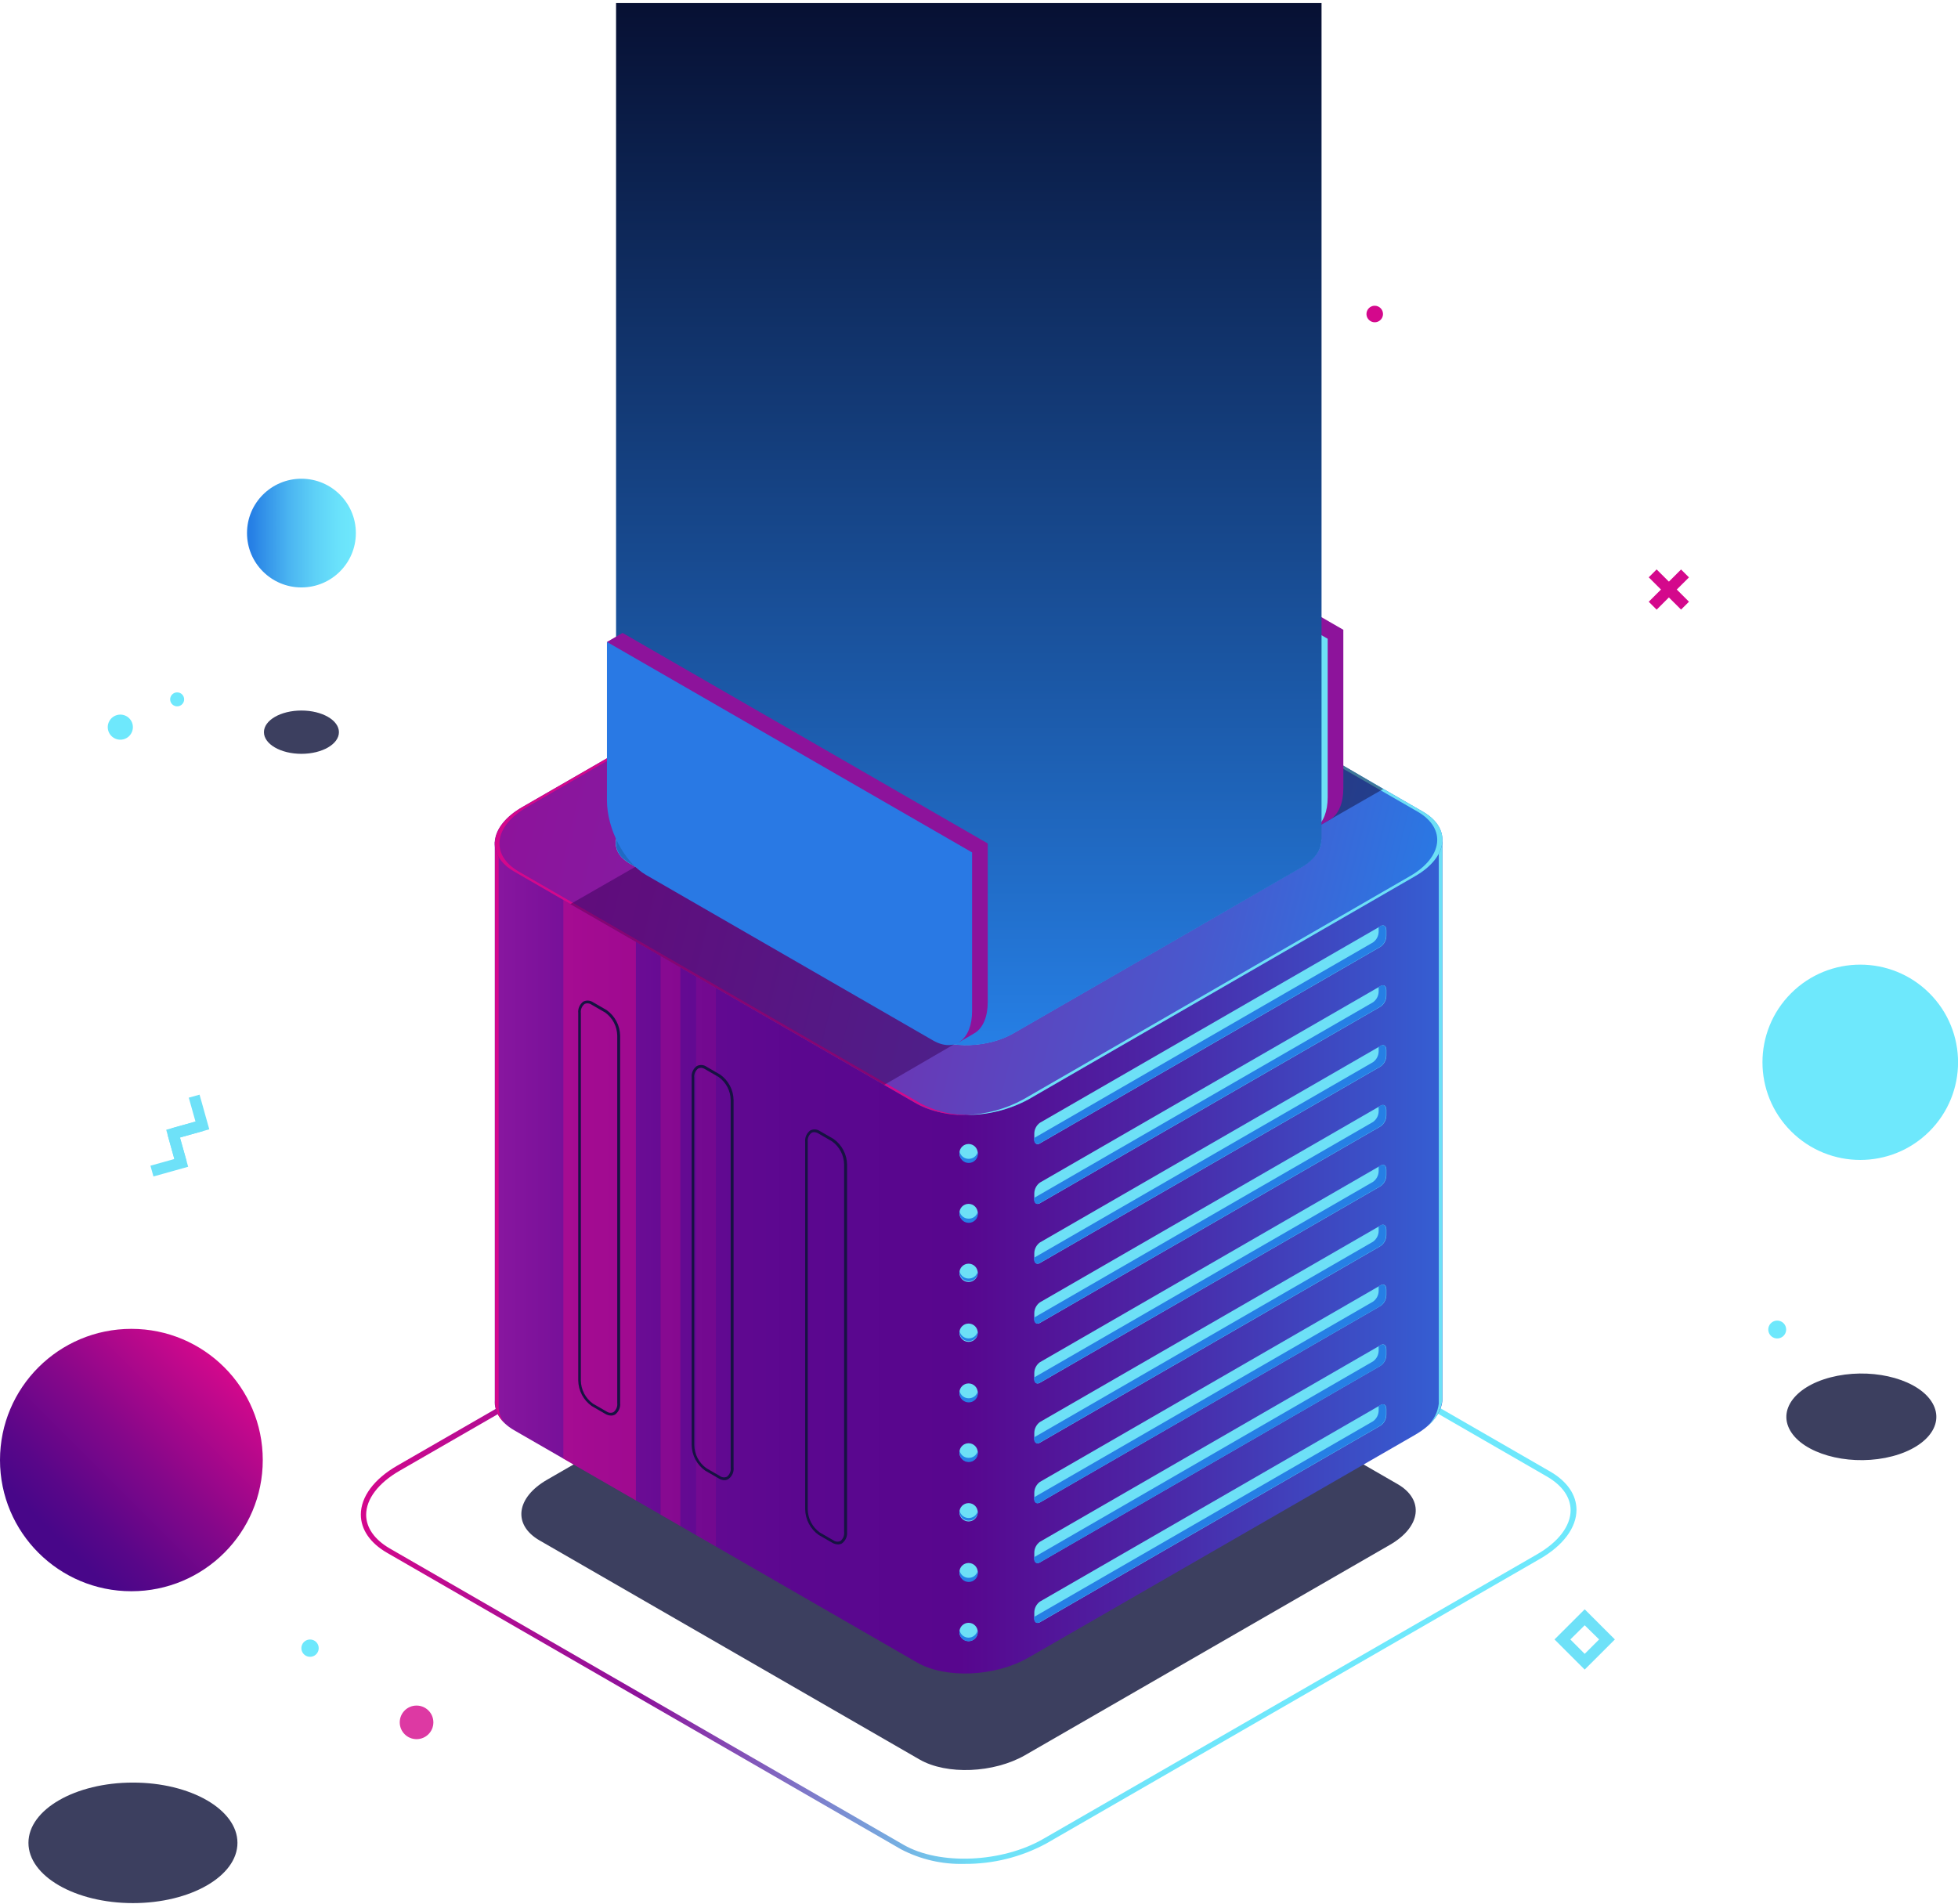 <svg width="540" height="525" viewBox="0 0 540 525" fill="none" xmlns="http://www.w3.org/2000/svg">
<g clip-path="url(#clip0_1017_2318)">
<path d="M36.234 438.84C56.246 438.84 72.469 422.642 72.469 402.66C72.469 382.679 56.246 366.48 36.234 366.48C16.223 366.48 0 382.679 0 402.66C0 422.642 16.223 438.84 36.234 438.84Z" fill="url(#paint0_linear_1017_2318)"/>
<path d="M83.134 162.005C91.424 162.005 98.145 155.295 98.145 147.016C98.145 138.738 91.424 132.027 83.134 132.027C74.843 132.027 68.122 138.738 68.122 147.016C68.122 155.295 74.843 162.005 83.134 162.005Z" fill="url(#paint1_linear_1017_2318)"/>
<path d="M532.117 312.006C542.65 301.489 542.65 284.437 532.117 273.92C521.584 263.403 504.507 263.403 493.974 273.92C483.441 284.437 483.441 301.489 493.974 312.006C504.507 322.523 521.584 322.523 532.117 312.006Z" fill="url(#paint2_linear_1017_2318)"/>
<path opacity="0.8" d="M519.933 402.061C509.145 404.169 497.339 400.799 493.732 394.551C490.126 388.303 495.921 381.532 506.756 379.423C517.591 377.315 529.35 380.685 532.957 386.949C536.563 393.212 530.783 399.937 519.933 402.061Z" fill="#0C0F38"/>
<path opacity="0.8" d="M36.666 524.85C52.583 524.85 65.487 517.409 65.487 508.23C65.487 499.051 52.583 491.609 36.666 491.609C20.748 491.609 7.845 499.051 7.845 508.23C7.845 517.409 20.748 524.85 36.666 524.85Z" fill="#0C0F38"/>
<path opacity="0.8" d="M83.134 207.895C88.845 207.895 93.475 205.222 93.475 201.924C93.475 198.626 88.845 195.953 83.134 195.953C77.422 195.953 72.792 198.626 72.792 201.924C72.792 205.222 77.422 207.895 83.134 207.895Z" fill="#0C0F38"/>
<g style="mix-blend-mode:lighten" opacity="0.8">
<path d="M186.103 84.674C186.1 85.431 185.873 86.17 185.449 86.798C185.026 87.426 184.425 87.915 183.724 88.203C183.022 88.49 182.251 88.564 181.508 88.414C180.764 88.265 180.082 87.899 179.547 87.362C179.011 86.826 178.647 86.143 178.501 85.4C178.354 84.657 178.431 83.887 178.722 83.188C179.012 82.489 179.504 81.891 180.135 81.471C180.766 81.05 181.507 80.826 182.266 80.826C182.771 80.826 183.271 80.926 183.738 81.119C184.204 81.313 184.628 81.597 184.985 81.954C185.341 82.311 185.624 82.736 185.816 83.202C186.008 83.669 186.105 84.169 186.103 84.674Z" fill="#D4088C"/>
</g>
<g style="mix-blend-mode:lighten" opacity="0.8">
<path d="M114.883 479.635C117.445 479.635 119.522 477.561 119.522 475.003C119.522 472.445 117.445 470.371 114.883 470.371C112.321 470.371 110.244 472.445 110.244 475.003C110.244 477.561 112.321 479.635 114.883 479.635Z" fill="#D4088C"/>
</g>
<g style="mix-blend-mode:lighten">
<path d="M87.896 454.522C87.899 454.995 87.762 455.457 87.501 455.852C87.241 456.246 86.868 456.554 86.432 456.737C85.996 456.92 85.515 456.969 85.051 456.879C84.586 456.789 84.159 456.563 83.824 456.23C83.488 455.897 83.259 455.472 83.166 455.009C83.072 454.546 83.118 454.065 83.299 453.629C83.479 453.192 83.785 452.818 84.179 452.555C84.572 452.293 85.034 452.152 85.507 452.152C85.82 452.15 86.131 452.21 86.42 452.328C86.71 452.447 86.974 452.621 87.196 452.841C87.418 453.061 87.594 453.323 87.714 453.612C87.834 453.9 87.896 454.21 87.896 454.522Z" fill="#6EE8FC"/>
</g>
<g style="mix-blend-mode:lighten">
<path d="M492.607 366.665C492.607 367.152 492.463 367.629 492.192 368.033C491.921 368.438 491.536 368.754 491.085 368.94C490.634 369.127 490.139 369.175 489.66 369.08C489.182 368.985 488.742 368.751 488.398 368.407C488.053 368.062 487.818 367.623 487.723 367.146C487.628 366.668 487.676 366.173 487.863 365.723C488.05 365.273 488.366 364.889 488.771 364.618C489.177 364.348 489.654 364.203 490.141 364.203C490.466 364.201 490.787 364.263 491.087 364.386C491.387 364.509 491.66 364.691 491.89 364.92C492.119 365.149 492.301 365.421 492.424 365.721C492.547 366.02 492.609 366.342 492.607 366.665Z" fill="#6EE8FC"/>
</g>
<g style="mix-blend-mode:lighten">
<path d="M36.65 200.539C36.65 201.224 36.447 201.893 36.066 202.462C35.685 203.032 35.143 203.476 34.51 203.738C33.876 204 33.179 204.068 32.506 203.935C31.833 203.801 31.215 203.471 30.73 202.987C30.245 202.503 29.915 201.886 29.782 201.214C29.648 200.543 29.716 199.846 29.979 199.214C30.241 198.581 30.686 198.04 31.256 197.66C31.826 197.279 32.497 197.076 33.183 197.076C34.102 197.076 34.984 197.441 35.635 198.09C36.285 198.74 36.65 199.62 36.65 200.539Z" fill="#6EE8FC"/>
</g>
<g style="mix-blend-mode:lighten">
<path d="M295.9 74.271C295.9 74.956 295.697 75.625 295.316 76.195C294.935 76.764 294.393 77.208 293.76 77.47C293.126 77.732 292.429 77.801 291.756 77.667C291.083 77.534 290.465 77.204 289.98 76.72C289.496 76.235 289.165 75.618 289.031 74.947C288.898 74.275 288.966 73.579 289.229 72.946C289.491 72.313 289.936 71.773 290.506 71.392C291.076 71.012 291.747 70.809 292.433 70.809C293.352 70.809 294.234 71.173 294.885 71.823C295.535 72.472 295.9 73.353 295.9 74.271Z" fill="#6EE8FC"/>
</g>
<g style="mix-blend-mode:lighten">
<path d="M50.783 192.875C50.783 193.255 50.67 193.627 50.459 193.944C50.247 194.26 49.946 194.506 49.594 194.652C49.242 194.798 48.855 194.836 48.481 194.762C48.107 194.687 47.764 194.504 47.495 194.235C47.225 193.966 47.042 193.623 46.967 193.25C46.893 192.877 46.931 192.49 47.077 192.139C47.223 191.787 47.47 191.487 47.787 191.275C48.103 191.064 48.476 190.951 48.857 190.951C49.111 190.949 49.362 190.998 49.597 191.093C49.831 191.189 50.044 191.331 50.224 191.51C50.403 191.689 50.545 191.902 50.641 192.136C50.737 192.371 50.785 192.622 50.783 192.875Z" fill="#6EE8FC"/>
</g>
<g style="mix-blend-mode:lighten">
<path d="M381.423 86.582C381.426 87.034 381.295 87.475 381.046 87.852C380.797 88.229 380.442 88.523 380.026 88.698C379.609 88.872 379.15 88.92 378.707 88.834C378.263 88.748 377.855 88.532 377.535 88.214C377.214 87.896 376.995 87.49 376.906 87.048C376.817 86.606 376.861 86.147 377.033 85.73C377.205 85.313 377.498 84.956 377.873 84.705C378.249 84.454 378.69 84.32 379.142 84.32C379.744 84.32 380.322 84.558 380.75 84.982C381.177 85.406 381.419 85.981 381.423 86.582Z" fill="#D4088C"/>
</g>
<path d="M48.148 314.125L47.316 311.155L53.912 309.308L52.063 302.722L55.037 301.891L57.719 311.447L48.148 314.125Z" fill="#6EE1F8"/>
<path d="M42.322 324.453L41.49 321.483L48.086 319.636L46.252 313.05L49.211 312.219L51.893 321.775L42.322 324.453Z" fill="#6EE1F8"/>
<path d="M48.502 321.129L45.836 311.572L55.407 308.895L56.224 311.865L49.627 313.711L51.477 320.298L48.502 321.129Z" fill="#6EE1F8"/>
<path d="M276.126 93.939C274.677 93.939 273.26 93.511 272.054 92.707C270.848 91.903 269.908 90.761 269.352 89.425C268.796 88.088 268.648 86.617 268.929 85.197C269.21 83.776 269.905 82.471 270.928 81.445C271.951 80.42 273.255 79.72 274.676 79.434C276.097 79.147 277.572 79.288 278.913 79.838C280.254 80.388 281.402 81.322 282.211 82.522C283.021 83.723 283.457 85.136 283.463 86.584C283.467 87.548 283.28 88.504 282.913 89.396C282.546 90.288 282.006 91.1 281.325 91.783C280.643 92.467 279.833 93.009 278.941 93.379C278.049 93.749 277.092 93.939 276.126 93.939ZM276.126 82.367C275.284 82.367 274.46 82.617 273.76 83.085C273.06 83.553 272.515 84.218 272.194 84.996C271.873 85.774 271.79 86.63 271.957 87.454C272.123 88.279 272.532 89.036 273.13 89.629C273.728 90.221 274.488 90.623 275.316 90.784C276.143 90.944 276.999 90.856 277.776 90.529C278.552 90.203 279.215 89.654 279.678 88.952C280.142 88.249 280.386 87.425 280.38 86.584C280.368 85.464 279.915 84.394 279.119 83.605C278.323 82.815 277.248 82.371 276.126 82.367Z" fill="#6EE1F8"/>
<path d="M437.046 460.446L428.723 452.136L437.046 443.826L445.369 452.136L437.046 460.446ZM433.085 452.136L437.046 456.107L441.022 452.136L437.046 448.227L433.085 452.136Z" fill="#6EE1F8"/>
<path d="M456.888 157.04L454.708 159.217L463.623 168.118L465.803 165.942L456.888 157.04Z" fill="#D4088C"/>
<path d="M463.623 157.056L454.708 165.957L456.888 168.133L465.803 159.232L463.623 157.056Z" fill="#D4088C"/>
<path d="M265.939 514.032C259.881 514.197 253.88 512.815 248.508 510.015L106.715 428.222C102.091 425.544 99.517 421.805 99.517 417.696C99.517 412.802 103.17 407.877 109.535 404.215L245.718 325.73C257.57 318.897 275.556 318.174 285.79 324.099L427.583 405.862C432.207 408.539 434.78 412.279 434.78 416.388C434.78 421.297 431.128 426.206 424.762 429.884L288.58 508.399C281.633 512.164 273.842 514.102 265.939 514.032ZM268.297 321.668C260.657 321.601 253.126 323.476 246.412 327.115L110.229 405.6C104.341 408.985 100.981 413.418 100.981 417.757C100.981 421.297 103.262 424.559 107.408 426.991L249.201 508.769C259.05 514.447 276.358 513.724 287.732 507.137L423.915 428.653C429.802 425.267 433.162 420.835 433.162 416.495C433.162 412.956 430.881 409.693 426.735 407.262L284.942 325.499C279.816 322.808 274.087 321.468 268.297 321.606V321.668Z" fill="url(#paint3_linear_1017_2318)"/>
<path opacity="0.8" d="M253.624 485.254L148.821 424.836C141.361 420.542 142.301 413.032 150.902 408.077L251.544 350.06C260.144 345.105 273.121 344.566 280.611 348.86L385.415 409.277C392.874 413.571 391.934 421.081 383.334 426.036L282.707 484.053C274.092 489.008 261.084 489.547 253.624 485.254Z" fill="#0C0F38"/>
<path d="M397.791 232.133H342.723L281.413 196.738C273.522 192.121 259.728 192.768 250.588 198.015L191.482 232.133H136.46V386.178C136.245 389.256 138.002 392.226 141.747 394.412L252.808 458.43C260.699 463.047 274.493 462.416 283.632 457.153L390.301 395.689C395.032 392.965 397.56 389.533 397.806 386.178L397.791 232.133Z" fill="url(#paint4_linear_1017_2318)"/>
<path d="M150.408 232.133H136.537V386.178C136.471 387.328 136.663 388.477 137.1 389.543C137.538 390.608 138.209 391.562 139.065 392.334C137.952 390.889 137.404 389.089 137.524 387.271V233.21H151.626C151.148 232.779 150.778 232.471 150.408 232.133Z" fill="#D4088C"/>
<path d="M380.175 232.133L379.851 233.056H396.805V387.101C396.526 389.449 395.436 391.626 393.722 393.257C395.947 391.523 397.402 388.987 397.776 386.193V232.133H380.175Z" fill="#6DE0F6"/>
<g style="mix-blend-mode:lighten" opacity="0.5">
<path d="M175.376 413.787V235.119H155.371V402.261L175.376 413.787Z" fill="#D4088C"/>
</g>
<g style="mix-blend-mode:lighten" opacity="0.3">
<path d="M187.644 420.864V247.121H182.188V417.71L187.644 420.864Z" fill="#D4088C"/>
</g>
<g style="mix-blend-mode:lighten" opacity="0.15">
<path d="M197.431 426.498V249.215H191.975V423.358L197.431 426.498Z" fill="#D4088C"/>
</g>
<path d="M252.823 304.4L141.762 240.366C133.871 235.749 134.857 227.87 143.981 222.607L250.604 161.143C259.728 155.895 273.522 155.31 281.428 159.865L392.489 223.884C400.38 228.501 399.394 236.396 390.27 241.643L283.648 303.2C274.508 308.371 260.714 308.94 252.823 304.4Z" fill="url(#paint5_linear_1017_2318)"/>
<path d="M254.041 304.401L143.072 240.366C135.166 235.75 136.168 227.87 145.276 222.607L251.914 161.143C256.741 158.507 262.12 157.036 267.619 156.85C261.698 156.85 255.871 158.325 250.665 161.143L144.043 222.607C134.919 227.87 133.933 235.827 141.824 240.366L252.885 304.401C257.539 306.797 262.766 307.862 267.989 307.478C263.15 307.691 258.34 306.629 254.041 304.401Z" fill="#D4088C"/>
<path d="M392.474 223.884L281.413 159.865C276.753 157.469 271.521 156.404 266.293 156.787C271.05 156.618 275.769 157.678 279.995 159.865L391.04 223.884C398.947 228.501 397.945 236.395 388.836 241.643L282.214 303.2C277.392 305.834 272.018 307.304 266.525 307.493C272.497 307.513 278.379 306.037 283.632 303.2L390.254 241.643C399.378 236.395 400.365 228.439 392.474 223.884Z" fill="#6DE0F6"/>
<path d="M256.476 285.933L173.789 238.227C167.917 234.826 168.657 228.993 175.438 224.992L254.827 179.24C261.608 175.316 271.888 174.901 277.76 178.286L360.447 225.992C366.319 229.378 365.579 235.226 358.798 239.212L279.409 284.979C272.628 288.888 262.379 289.319 256.476 285.933Z" fill="#6DE0F6"/>
<path d="M175.438 233.949L254.827 188.151C261.608 184.242 271.888 183.811 277.76 187.212L360.447 234.918C361.153 235.324 361.81 235.809 362.404 236.365C365.564 232.81 365.009 228.67 360.447 226.008L277.76 178.302C271.888 174.916 261.608 175.332 254.827 179.256L175.438 225.085C169.535 228.486 168.225 233.41 171.831 236.857C172.872 235.703 174.089 234.722 175.438 233.949Z" fill="#267FE5"/>
<path d="M286.792 315.327L380.807 261.065C381.276 260.726 381.659 260.282 381.927 259.769C382.194 259.256 382.338 258.688 382.348 258.11V256.571C382.348 255.417 381.639 254.894 380.807 255.386L286.792 309.648C286.322 309.99 285.938 310.436 285.67 310.952C285.402 311.467 285.259 312.038 285.25 312.618V314.157C285.235 315.296 285.944 315.881 286.792 315.327Z" fill="#6DE0F6"/>
<path d="M378.68 259.896C379.152 259.557 379.538 259.111 379.806 258.595C380.074 258.079 380.216 257.507 380.221 256.926V255.679L380.729 255.387C381.577 254.894 382.271 255.387 382.271 256.572V258.111C382.261 258.689 382.117 259.257 381.849 259.77C381.582 260.283 381.198 260.726 380.729 261.065L286.715 315.327C285.867 315.82 285.173 315.327 285.173 314.158V313.865L378.68 259.896Z" fill="#267FE5"/>
<path d="M286.792 331.839L380.807 277.577C381.277 277.235 381.661 276.789 381.928 276.273C382.196 275.758 382.339 275.187 382.348 274.607V273.068C382.348 271.929 381.639 271.406 380.807 271.898L286.792 326.145C286.324 326.489 285.942 326.936 285.675 327.451C285.408 327.966 285.262 328.535 285.25 329.115V330.654C285.235 331.808 285.944 332.331 286.792 331.839Z" fill="#6DE0F6"/>
<path d="M378.68 276.408C379.151 276.067 379.535 275.621 379.803 275.105C380.071 274.59 380.214 274.018 380.221 273.438V272.191L380.729 271.899C381.577 271.406 382.271 271.899 382.271 273.068V274.607C382.262 275.188 382.119 275.758 381.851 276.274C381.584 276.789 381.2 277.236 380.729 277.577L286.715 331.839C285.867 332.332 285.173 331.839 285.173 330.654V330.377L378.68 276.408Z" fill="#267FE5"/>
<path d="M286.792 348.336L380.807 294.089C381.276 293.747 381.659 293.3 381.927 292.785C382.194 292.27 382.338 291.699 382.348 291.119V289.58C382.348 288.441 381.639 287.903 380.807 288.411L286.792 342.657C286.322 343 285.939 343.446 285.672 343.961C285.404 344.477 285.26 345.047 285.25 345.627V347.166C285.235 348.305 285.944 348.844 286.792 348.336Z" fill="#6DE0F6"/>
<path d="M378.68 292.92C379.15 292.579 379.534 292.132 379.801 291.617C380.069 291.101 380.212 290.531 380.221 289.95V288.688L380.729 288.411C381.577 287.903 382.271 288.411 382.271 289.581V291.12C382.261 291.7 382.117 292.27 381.85 292.786C381.582 293.301 381.199 293.747 380.729 294.09L286.715 348.336C285.867 348.844 285.173 348.336 285.173 347.167V346.875L378.68 292.92Z" fill="#267FE5"/>
<path d="M286.792 364.848L380.807 310.602C381.274 310.258 381.656 309.811 381.924 309.296C382.191 308.781 382.336 308.211 382.348 307.632V306.093C382.348 304.938 381.639 304.415 380.807 304.908L286.792 359.17C286.322 359.511 285.938 359.958 285.67 360.473C285.402 360.989 285.259 361.559 285.25 362.14V363.679C285.235 364.818 285.944 365.341 286.792 364.848Z" fill="#6DE0F6"/>
<path d="M378.68 309.417C379.152 309.078 379.538 308.633 379.806 308.116C380.074 307.6 380.216 307.028 380.221 306.447V305.201L380.729 304.908C381.577 304.416 382.271 304.908 382.271 306.093V307.632C382.259 308.212 382.114 308.781 381.846 309.296C381.579 309.811 381.197 310.258 380.729 310.602L286.715 364.849C285.867 365.341 285.173 364.849 285.173 363.679V363.387L378.68 309.417Z" fill="#267FE5"/>
<path d="M286.792 381.36L380.807 327.098C381.277 326.757 381.661 326.31 381.928 325.795C382.196 325.279 382.339 324.709 382.348 324.128V322.589C382.348 321.45 381.639 320.927 380.807 321.42L286.792 375.682C286.323 376.021 285.939 376.464 285.672 376.977C285.404 377.49 285.26 378.058 285.25 378.636V380.175C285.235 381.329 285.944 381.853 286.792 381.36Z" fill="#6DE0F6"/>
<path d="M378.68 325.929C379.151 325.588 379.535 325.142 379.803 324.627C380.071 324.111 380.214 323.54 380.221 322.959V321.713L380.729 321.42C381.577 320.928 382.271 321.42 382.271 322.59V324.129C382.262 324.709 382.119 325.28 381.851 325.795C381.584 326.311 381.2 326.757 380.729 327.099L286.715 381.361C285.867 381.853 285.173 381.361 285.173 380.176V379.899L378.68 325.929Z" fill="#267FE5"/>
<path d="M286.792 397.874L380.807 343.612C381.276 343.269 381.659 342.823 381.927 342.308C382.194 341.792 382.338 341.222 382.348 340.642V339.103C382.348 337.964 381.639 337.441 380.807 337.933L286.792 392.18C286.324 392.524 285.942 392.971 285.675 393.486C285.408 394.001 285.262 394.57 285.25 395.15V396.689C285.235 397.843 285.944 398.366 286.792 397.874Z" fill="#6DE0F6"/>
<path d="M378.68 342.441C379.151 342.1 379.535 341.654 379.803 341.138C380.071 340.623 380.214 340.052 380.221 339.471V338.224L380.729 337.932C381.577 337.44 382.271 337.932 382.271 339.102V340.64C382.261 341.221 382.117 341.791 381.85 342.306C381.582 342.822 381.199 343.268 380.729 343.611L286.715 397.873C285.867 398.365 285.173 397.873 285.173 396.688V396.411L378.68 342.441Z" fill="#267FE5"/>
<path d="M286.792 414.372L380.807 360.125C381.276 359.783 381.659 359.336 381.927 358.821C382.194 358.305 382.338 357.735 382.348 357.155V355.616C382.348 354.462 381.639 353.939 380.807 354.431L286.792 408.693C286.322 409.036 285.939 409.482 285.672 409.997C285.404 410.513 285.26 411.083 285.25 411.663V413.202C285.235 414.372 285.944 414.864 286.792 414.372Z" fill="#6DE0F6"/>
<path d="M378.68 358.97C379.15 358.632 379.535 358.189 379.803 357.676C380.071 357.163 380.214 356.594 380.221 356.015V354.753L380.729 354.461C381.577 353.969 382.271 354.461 382.271 355.646V357.185C382.259 357.765 382.114 358.334 381.846 358.849C381.579 359.364 381.197 359.811 380.729 360.155L286.715 414.402C285.867 414.894 285.173 414.402 285.173 413.232V412.94L378.68 358.97Z" fill="#267FE5"/>
<path d="M286.792 430.883L380.807 376.621C381.276 376.282 381.659 375.839 381.927 375.326C382.194 374.813 382.338 374.245 382.348 373.667V372.128C382.348 370.974 381.639 370.45 380.807 370.943L286.792 425.205C286.322 425.546 285.938 425.993 285.67 426.508C285.402 427.024 285.259 427.594 285.25 428.175V429.714C285.235 430.853 285.944 431.376 286.792 430.883Z" fill="#6DE0F6"/>
<path d="M378.68 375.451C379.152 375.112 379.538 374.666 379.806 374.15C380.074 373.634 380.216 373.062 380.221 372.481V371.281L380.729 370.988C381.577 370.496 382.271 370.988 382.271 372.173V373.712C382.261 374.29 382.117 374.858 381.849 375.371C381.582 375.884 381.198 376.328 380.729 376.667L286.715 430.929C285.867 431.422 285.173 430.929 285.173 429.759V429.467L378.68 375.451Z" fill="#267FE5"/>
<path d="M286.792 447.395L380.807 393.133C381.277 392.792 381.661 392.345 381.928 391.83C382.196 391.314 382.339 390.744 382.348 390.163V388.624C382.348 387.486 381.639 386.962 380.807 387.455L286.792 441.701C286.324 442.046 285.942 442.492 285.675 443.007C285.408 443.522 285.262 444.092 285.25 444.672V446.21C285.235 447.365 285.944 447.888 286.792 447.395Z" fill="#6DE0F6"/>
<path d="M378.68 391.964C379.151 391.624 379.535 391.178 379.803 390.662C380.071 390.146 380.214 389.575 380.221 388.994V387.748L380.729 387.455C381.577 386.963 382.271 387.455 382.271 388.625V390.164C382.262 390.744 382.119 391.315 381.851 391.831C381.584 392.346 381.2 392.792 380.729 393.134L286.715 447.396C285.867 447.889 285.173 447.396 285.173 446.211V445.934L378.68 391.964Z" fill="#267FE5"/>
<path d="M267.126 320.544C268.522 320.544 269.653 319.414 269.653 318.02C269.653 316.626 268.522 315.496 267.126 315.496C265.73 315.496 264.598 316.626 264.598 318.02C264.598 319.414 265.73 320.544 267.126 320.544Z" fill="#6DE0F6"/>
<path d="M267.126 319.59C266.538 319.59 265.969 319.385 265.516 319.012C265.064 318.638 264.755 318.119 264.644 317.543C264.629 317.696 264.629 317.851 264.644 318.005C264.617 318.352 264.662 318.7 264.776 319.029C264.891 319.358 265.072 319.66 265.308 319.915C265.545 320.171 265.832 320.375 266.151 320.514C266.471 320.653 266.816 320.725 267.164 320.725C267.513 320.725 267.857 320.653 268.177 320.514C268.496 320.375 268.783 320.171 269.02 319.915C269.256 319.66 269.438 319.358 269.552 319.029C269.666 318.7 269.711 318.352 269.684 318.005C269.699 317.851 269.699 317.696 269.684 317.543C269.571 318.132 269.251 318.662 268.782 319.037C268.313 319.412 267.726 319.608 267.126 319.59Z" fill="#267FE5"/>
<path d="M267.126 337.055C268.522 337.055 269.653 335.925 269.653 334.532C269.653 333.138 268.522 332.008 267.126 332.008C265.73 332.008 264.598 333.138 264.598 334.532C264.598 335.925 265.73 337.055 267.126 337.055Z" fill="#6DE0F6"/>
<path d="M267.126 336.086C266.54 336.09 265.971 335.888 265.518 335.517C265.065 335.147 264.756 334.629 264.644 334.055C264.628 334.208 264.628 334.363 264.644 334.516C264.617 334.863 264.662 335.212 264.776 335.541C264.891 335.87 265.072 336.171 265.308 336.427C265.545 336.682 265.832 336.886 266.152 337.026C266.471 337.165 266.816 337.237 267.164 337.237C267.513 337.237 267.858 337.165 268.177 337.026C268.496 336.886 268.783 336.682 269.02 336.427C269.257 336.171 269.438 335.87 269.552 335.541C269.666 335.212 269.711 334.863 269.684 334.516C269.7 334.363 269.7 334.208 269.684 334.055C269.57 334.642 269.25 335.17 268.781 335.543C268.312 335.915 267.725 336.108 267.126 336.086Z" fill="#267FE5"/>
<path d="M267.126 353.554C268.522 353.554 269.653 352.424 269.653 351.03C269.653 349.636 268.522 348.506 267.126 348.506C265.73 348.506 264.598 349.636 264.598 351.03C264.598 352.424 265.73 353.554 267.126 353.554Z" fill="#6DE0F6"/>
<path d="M267.126 352.599C266.538 352.602 265.967 352.399 265.514 352.025C265.06 351.651 264.753 351.13 264.644 350.553C264.628 350.711 264.628 350.871 264.644 351.03C264.694 351.663 264.981 352.254 265.448 352.686C265.915 353.117 266.528 353.357 267.164 353.357C267.8 353.357 268.413 353.117 268.88 352.686C269.347 352.254 269.634 351.663 269.684 351.03C269.7 350.871 269.7 350.711 269.684 350.553C269.574 351.143 269.255 351.675 268.785 352.05C268.316 352.426 267.727 352.621 267.126 352.599Z" fill="#267FE5"/>
<path d="M267.126 370.065C268.522 370.065 269.653 368.935 269.653 367.541C269.653 366.148 268.522 365.018 267.126 365.018C265.73 365.018 264.598 366.148 264.598 367.541C264.598 368.935 265.73 370.065 267.126 370.065Z" fill="#6DE0F6"/>
<path d="M267.126 369.111C266.538 369.114 265.967 368.911 265.514 368.537C265.06 368.163 264.753 367.642 264.644 367.064C264.628 367.223 264.628 367.383 264.644 367.542C264.694 368.175 264.981 368.766 265.448 369.198C265.915 369.629 266.528 369.868 267.164 369.868C267.8 369.868 268.413 369.629 268.88 369.198C269.347 368.766 269.634 368.175 269.684 367.542C269.7 367.383 269.7 367.223 269.684 367.064C269.574 367.655 269.255 368.186 268.785 368.562C268.316 368.938 267.727 369.132 267.126 369.111Z" fill="#267FE5"/>
<path d="M267.126 386.579C268.522 386.579 269.653 385.449 269.653 384.055C269.653 382.661 268.522 381.531 267.126 381.531C265.73 381.531 264.598 382.661 264.598 384.055C264.598 385.449 265.73 386.579 267.126 386.579Z" fill="#6DE0F6"/>
<path d="M267.126 385.623C266.538 385.623 265.969 385.418 265.516 385.045C265.064 384.671 264.755 384.152 264.644 383.576C264.629 383.73 264.629 383.884 264.644 384.038C264.617 384.385 264.662 384.734 264.776 385.062C264.891 385.391 265.072 385.693 265.308 385.948C265.545 386.204 265.832 386.408 266.151 386.547C266.471 386.687 266.816 386.759 267.164 386.759C267.513 386.759 267.857 386.687 268.177 386.547C268.496 386.408 268.783 386.204 269.02 385.948C269.256 385.693 269.438 385.391 269.552 385.062C269.666 384.734 269.711 384.385 269.684 384.038C269.699 383.884 269.699 383.73 269.684 383.576C269.571 384.165 269.251 384.695 268.782 385.07C268.313 385.445 267.726 385.641 267.126 385.623Z" fill="#267FE5"/>
<path d="M267.126 403.075C268.522 403.075 269.653 401.945 269.653 400.551C269.653 399.157 268.522 398.027 267.126 398.027C265.73 398.027 264.598 399.157 264.598 400.551C264.598 401.945 265.73 403.075 267.126 403.075Z" fill="#6DE0F6"/>
<path d="M267.126 402.06C266.538 402.063 265.967 401.86 265.514 401.486C265.06 401.112 264.753 400.591 264.644 400.014C264.628 400.172 264.628 400.332 264.644 400.491C264.617 400.838 264.662 401.186 264.776 401.515C264.891 401.844 265.072 402.146 265.308 402.401C265.545 402.657 265.832 402.861 266.152 403C266.471 403.139 266.816 403.211 267.164 403.211C267.513 403.211 267.858 403.139 268.177 403C268.496 402.861 268.783 402.657 269.02 402.401C269.257 402.146 269.438 401.844 269.552 401.515C269.666 401.186 269.711 400.838 269.684 400.491C269.7 400.332 269.7 400.172 269.684 400.014C269.574 400.604 269.255 401.136 268.785 401.511C268.316 401.887 267.727 402.082 267.126 402.06Z" fill="#267FE5"/>
<path d="M267.126 419.589C268.522 419.589 269.653 418.459 269.653 417.065C269.653 415.671 268.522 414.541 267.126 414.541C265.73 414.541 264.598 415.671 264.598 417.065C264.598 418.459 265.73 419.589 267.126 419.589Z" fill="#6DE0F6"/>
<path d="M267.126 418.635C266.538 418.638 265.967 418.434 265.514 418.06C265.06 417.686 264.753 417.165 264.644 416.588C264.628 416.747 264.628 416.906 264.644 417.065C264.694 417.698 264.981 418.29 265.448 418.721C265.915 419.152 266.528 419.392 267.164 419.392C267.8 419.392 268.413 419.152 268.88 418.721C269.347 418.29 269.634 417.698 269.684 417.065C269.7 416.906 269.7 416.747 269.684 416.588C269.574 417.178 269.255 417.71 268.785 418.085C268.316 418.461 267.727 418.656 267.126 418.635Z" fill="#267FE5"/>
<path d="M267.126 436.1C268.522 436.1 269.653 434.97 269.653 433.577C269.653 432.183 268.522 431.053 267.126 431.053C265.73 431.053 264.598 432.183 264.598 433.577C264.598 434.97 265.73 436.1 267.126 436.1Z" fill="#6DE0F6"/>
<path d="M267.126 435.146C266.538 435.146 265.969 434.942 265.516 434.568C265.064 434.195 264.755 433.675 264.644 433.1C264.629 433.253 264.629 433.408 264.644 433.561C264.617 433.908 264.662 434.257 264.776 434.586C264.891 434.915 265.072 435.216 265.308 435.472C265.545 435.727 265.832 435.931 266.151 436.071C266.471 436.21 266.816 436.282 267.164 436.282C267.513 436.282 267.857 436.21 268.177 436.071C268.496 435.931 268.783 435.727 269.02 435.472C269.256 435.216 269.438 434.915 269.552 434.586C269.666 434.257 269.711 433.908 269.684 433.561C269.699 433.408 269.699 433.253 269.684 433.1C269.571 433.689 269.251 434.218 268.782 434.593C268.313 434.968 267.726 435.164 267.126 435.146Z" fill="#267FE5"/>
<path d="M267.126 452.596C268.522 452.596 269.653 451.467 269.653 450.073C269.653 448.679 268.522 447.549 267.126 447.549C265.73 447.549 264.598 448.679 264.598 450.073C264.598 451.467 265.73 452.596 267.126 452.596Z" fill="#6DE0F6"/>
<path d="M267.126 451.642C266.538 451.645 265.967 451.442 265.514 451.068C265.06 450.694 264.753 450.173 264.644 449.596C264.567 449.963 264.573 450.343 264.661 450.708C264.75 451.073 264.919 451.414 265.156 451.705C265.393 451.997 265.692 452.232 266.031 452.393C266.371 452.554 266.742 452.638 267.118 452.638C267.494 452.638 267.865 452.554 268.205 452.393C268.544 452.232 268.843 451.997 269.08 451.705C269.317 451.414 269.486 451.073 269.575 450.708C269.663 450.343 269.669 449.963 269.592 449.596C269.484 450.17 269.179 450.689 268.728 451.063C268.278 451.437 267.711 451.642 267.126 451.642Z" fill="#267FE5"/>
<path d="M231.061 425.929C230.517 425.904 229.988 425.745 229.52 425.467L225.759 423.298C224.636 422.491 223.717 421.434 223.075 420.21C222.433 418.987 222.085 417.63 222.06 416.249V314.927C221.999 314.323 222.096 313.713 222.342 313.157C222.588 312.601 222.974 312.119 223.463 311.757C223.886 311.546 224.357 311.452 224.829 311.485C225.3 311.517 225.755 311.675 226.144 311.942L229.905 314.112C231.033 314.915 231.956 315.971 232.601 317.195C233.246 318.419 233.595 319.777 233.619 321.16V422.467C233.68 423.075 233.581 423.688 233.333 424.247C233.084 424.805 232.694 425.289 232.202 425.652C231.854 425.847 231.459 425.943 231.061 425.929ZM224.511 312.234C224.262 312.231 224.017 312.295 223.802 312.419C223.429 312.713 223.138 313.099 222.957 313.538C222.776 313.977 222.712 314.456 222.769 314.927V416.249C222.787 417.499 223.097 418.728 223.675 419.837C224.253 420.946 225.083 421.904 226.098 422.636L229.859 424.806C230.135 425.003 230.459 425.125 230.797 425.157C231.136 425.19 231.476 425.132 231.785 424.99C232.155 424.69 232.442 424.301 232.619 423.859C232.797 423.418 232.86 422.939 232.803 422.467V321.16C232.785 319.91 232.474 318.681 231.896 317.572C231.318 316.464 230.489 315.505 229.474 314.773L225.713 312.603C225.352 312.376 224.937 312.249 224.511 312.234Z" fill="#161242"/>
<path d="M168.487 390.395C167.942 390.374 167.412 390.215 166.946 389.934L163.185 387.764C162.058 386.961 161.134 385.905 160.489 384.681C159.844 383.457 159.495 382.099 159.471 380.716V279.409C159.407 278.802 159.503 278.189 159.749 277.63C159.995 277.072 160.382 276.587 160.873 276.223C161.299 276.013 161.773 275.919 162.247 275.952C162.721 275.984 163.178 276.142 163.571 276.408L167.331 278.578C168.454 279.385 169.373 280.442 170.016 281.665C170.658 282.889 171.005 284.245 171.03 285.626V386.948C171.091 387.553 170.994 388.163 170.748 388.718C170.502 389.274 170.116 389.756 169.628 390.118C169.278 390.309 168.885 390.405 168.487 390.395ZM163.524 387.102L167.285 389.272C167.559 389.468 167.88 389.589 168.216 389.621C168.551 389.654 168.889 389.597 169.196 389.457C169.567 389.16 169.856 388.774 170.037 388.336C170.217 387.897 170.283 387.419 170.229 386.948V285.626C170.211 284.376 169.9 283.148 169.322 282.039C168.744 280.93 167.915 279.971 166.9 279.24L163.139 277.07C162.863 276.872 162.539 276.751 162.201 276.718C161.862 276.686 161.521 276.744 161.212 276.885C160.843 277.186 160.556 277.575 160.378 278.016C160.201 278.458 160.138 278.937 160.195 279.409V380.716C160.213 381.966 160.523 383.194 161.101 384.303C161.68 385.412 162.509 386.37 163.524 387.102Z" fill="#161242"/>
<path d="M199.774 408.216C199.227 408.196 198.695 408.031 198.233 407.739L194.472 405.569C193.345 404.769 192.421 403.716 191.776 402.494C191.131 401.272 190.782 399.917 190.758 398.536V297.168C190.695 296.562 190.793 295.95 191.042 295.393C191.291 294.837 191.682 294.356 192.176 293.997C192.597 293.78 193.07 293.683 193.543 293.715C194.015 293.748 194.47 293.909 194.857 294.182L198.618 296.352C199.744 297.153 200.665 298.206 201.307 299.428C201.95 300.65 202.296 302.005 202.317 303.385V404.707C202.383 405.312 202.288 405.923 202.042 406.48C201.795 407.036 201.407 407.518 200.915 407.877C200.576 408.1 200.179 408.218 199.774 408.216ZM193.224 294.521C192.975 294.516 192.73 294.58 192.515 294.705C192.141 294.999 191.849 295.384 191.668 295.824C191.487 296.263 191.423 296.742 191.482 297.214V398.536C191.499 399.784 191.809 401.011 192.387 402.117C192.965 403.224 193.796 404.179 194.811 404.907L198.572 407.077C198.846 407.273 199.167 407.394 199.503 407.426C199.838 407.459 200.176 407.402 200.483 407.262C200.857 406.968 201.149 406.583 201.33 406.143C201.511 405.703 201.575 405.225 201.516 404.753V303.385C201.499 302.137 201.189 300.91 200.611 299.803C200.033 298.697 199.202 297.741 198.187 297.014L194.426 294.844C194.064 294.618 193.65 294.491 193.224 294.475V294.521Z" fill="#161242"/>
<path opacity="0.5" d="M366.612 208.865L363.067 228.163L381.5 217.591L366.612 208.865Z" fill="#13113D"/>
<path d="M269.761 115.621L265.461 118.114L269.761 123.008V159.326C269.761 167.252 274.585 176.454 280.55 179.886L359.676 225.515L359.923 225.638L362.481 228.547L366.504 226.207L366.673 226.1L367.043 225.884C369.155 224.484 370.48 221.529 370.48 217.389V173.684L269.761 115.621Z" fill="url(#paint6_linear_1017_2318)"/>
<path d="M265.461 118.115L366.165 176.163V219.868C366.165 227.794 361.341 231.441 355.376 228.009L276.25 182.38C270.285 178.948 265.461 169.746 265.461 161.805V118.115Z" fill="#6DE0F6"/>
<path opacity="0.5" d="M263.103 288.011L243.822 299.215L157.298 249.339L175.222 239.059L263.103 288.011Z" fill="#38025B"/>
<path style="mix-blend-mode:lighten" d="M364.47 0.85H169.905V231.564H170.028C169.581 234.057 170.814 236.503 173.866 238.273L256.553 285.979C262.425 289.365 272.689 288.934 279.486 285.025L358.86 239.273C362.651 237.073 364.485 234.272 364.393 231.579H364.47V0.85Z" fill="url(#paint7_linear_1017_2318)"/>
<path d="M171.693 174.547L167.393 177.04L171.693 181.934V218.252C171.693 226.177 176.517 235.38 182.481 238.812L261.608 284.441L261.855 284.564L264.413 287.472L268.436 285.133L268.59 285.025L268.975 284.81C271.087 283.41 272.412 280.455 272.412 276.315V232.61L171.693 174.547Z" fill="url(#paint8_linear_1017_2318)"/>
<path d="M167.393 177.039L268.097 235.087V278.792C268.097 286.717 263.257 290.365 257.308 286.933L178.181 241.304C172.217 237.872 167.393 228.67 167.393 220.744V177.039Z" fill="url(#paint9_linear_1017_2318)"/>
<path opacity="0.5" d="M381.793 217.76L366.612 208.865L381.793 217.76Z" fill="#38025B"/>
</g>
<defs>
<linearGradient id="paint0_linear_1017_2318" x1="61.838" y1="377.069" x2="10.672" y2="428.312" gradientUnits="userSpaceOnUse">
<stop stop-color="#D4088C"/>
<stop offset="0.04" stop-color="#CC088C"/>
<stop offset="0.46" stop-color="#85078A"/>
<stop offset="0.76" stop-color="#590689"/>
<stop offset="0.91" stop-color="#480689"/>
</linearGradient>
<linearGradient id="paint1_linear_1017_2318" x1="98.145" y1="147.016" x2="68.138" y2="147.016" gradientUnits="userSpaceOnUse">
<stop stop-color="#6EE8FC"/>
<stop offset="0.16" stop-color="#6AE2FB"/>
<stop offset="0.37" stop-color="#5ED1F7"/>
<stop offset="0.61" stop-color="#4BB5F1"/>
<stop offset="0.87" stop-color="#308EE8"/>
<stop offset="0.96" stop-color="#267FE5"/>
</linearGradient>
<linearGradient id="paint2_linear_1017_2318" x1="-13787.1" y1="40304.8" x2="-11667.6" y2="41357.8" gradientUnits="userSpaceOnUse">
<stop stop-color="#6EE8FC"/>
<stop offset="0.16" stop-color="#6AE2FB"/>
<stop offset="0.37" stop-color="#5ED1F7"/>
<stop offset="0.61" stop-color="#4BB5F1"/>
<stop offset="0.87" stop-color="#308EE8"/>
<stop offset="0.96" stop-color="#267FE5"/>
</linearGradient>
<linearGradient id="paint3_linear_1017_2318" x1="99.44" y1="417.065" x2="434.796" y2="417.065" gradientUnits="userSpaceOnUse">
<stop stop-color="#D4088C"/>
<stop offset="0.23" stop-color="#8D139B"/>
<stop offset="0.51" stop-color="#6EE1F8"/>
<stop offset="0.78" stop-color="#6EE8FC"/>
<stop offset="1" stop-color="#6EE8FC"/>
</linearGradient>
<linearGradient id="paint4_linear_1017_2318" x1="111.724" y1="327.607" x2="430.141" y2="327.607" gradientUnits="userSpaceOnUse">
<stop stop-color="#A31FA9"/>
<stop offset="0.07" stop-color="#8B17A0"/>
<stop offset="0.15" stop-color="#740F98"/>
<stop offset="0.24" stop-color="#640A92"/>
<stop offset="0.34" stop-color="#5B078F"/>
<stop offset="0.48" stop-color="#58068E"/>
<stop offset="0.63" stop-color="#4D22A3"/>
<stop offset="0.94" stop-color="#3168DA"/>
<stop offset="1" stop-color="#2C75E4"/>
</linearGradient>
<linearGradient id="paint5_linear_1017_2318" x1="137.399" y1="235.142" x2="383.448" y2="295.104" gradientUnits="userSpaceOnUse">
<stop stop-color="#8D139B"/>
<stop offset="0.17" stop-color="#851BA1"/>
<stop offset="0.43" stop-color="#6E33B2"/>
<stop offset="0.76" stop-color="#4958CD"/>
<stop offset="1" stop-color="#2979E4"/>
</linearGradient>
<linearGradient id="paint6_linear_1017_2318" x1="23755.1" y1="11676.9" x2="38629" y2="14856" gradientUnits="userSpaceOnUse">
<stop stop-color="#8D139B"/>
<stop offset="0.17" stop-color="#851BA1"/>
<stop offset="0.43" stop-color="#6E33B2"/>
<stop offset="0.76" stop-color="#4958CD"/>
<stop offset="1" stop-color="#2979E4"/>
</linearGradient>
<linearGradient id="paint7_linear_1017_2318" x1="267.187" y1="288.226" x2="267.187" y2="0.85" gradientUnits="userSpaceOnUse">
<stop stop-color="#267FE5"/>
<stop offset="0.61" stop-color="#133A76"/>
<stop offset="1" stop-color="#071033"/>
</linearGradient>
<linearGradient id="paint8_linear_1017_2318" x1="16974.7" y1="16059.8" x2="31848.6" y2="19238.9" gradientUnits="userSpaceOnUse">
<stop stop-color="#8D139B"/>
<stop offset="0.17" stop-color="#851BA1"/>
<stop offset="0.43" stop-color="#6E33B2"/>
<stop offset="0.76" stop-color="#4958CD"/>
<stop offset="1" stop-color="#2979E4"/>
</linearGradient>
<linearGradient id="paint9_linear_1017_2318" x1="-243366" y1="-71214.1" x2="-230868" y2="-74405.4" gradientUnits="userSpaceOnUse">
<stop stop-color="#8D139B"/>
<stop offset="0.17" stop-color="#851BA1"/>
<stop offset="0.43" stop-color="#6E33B2"/>
<stop offset="0.76" stop-color="#4958CD"/>
<stop offset="1" stop-color="#2979E4"/>
</linearGradient>
<clipPath id="clip0_1017_2318">
<rect width="540" height="524" fill="white" transform="translate(0 0.85)"/>
</clipPath>
</defs>
</svg>
